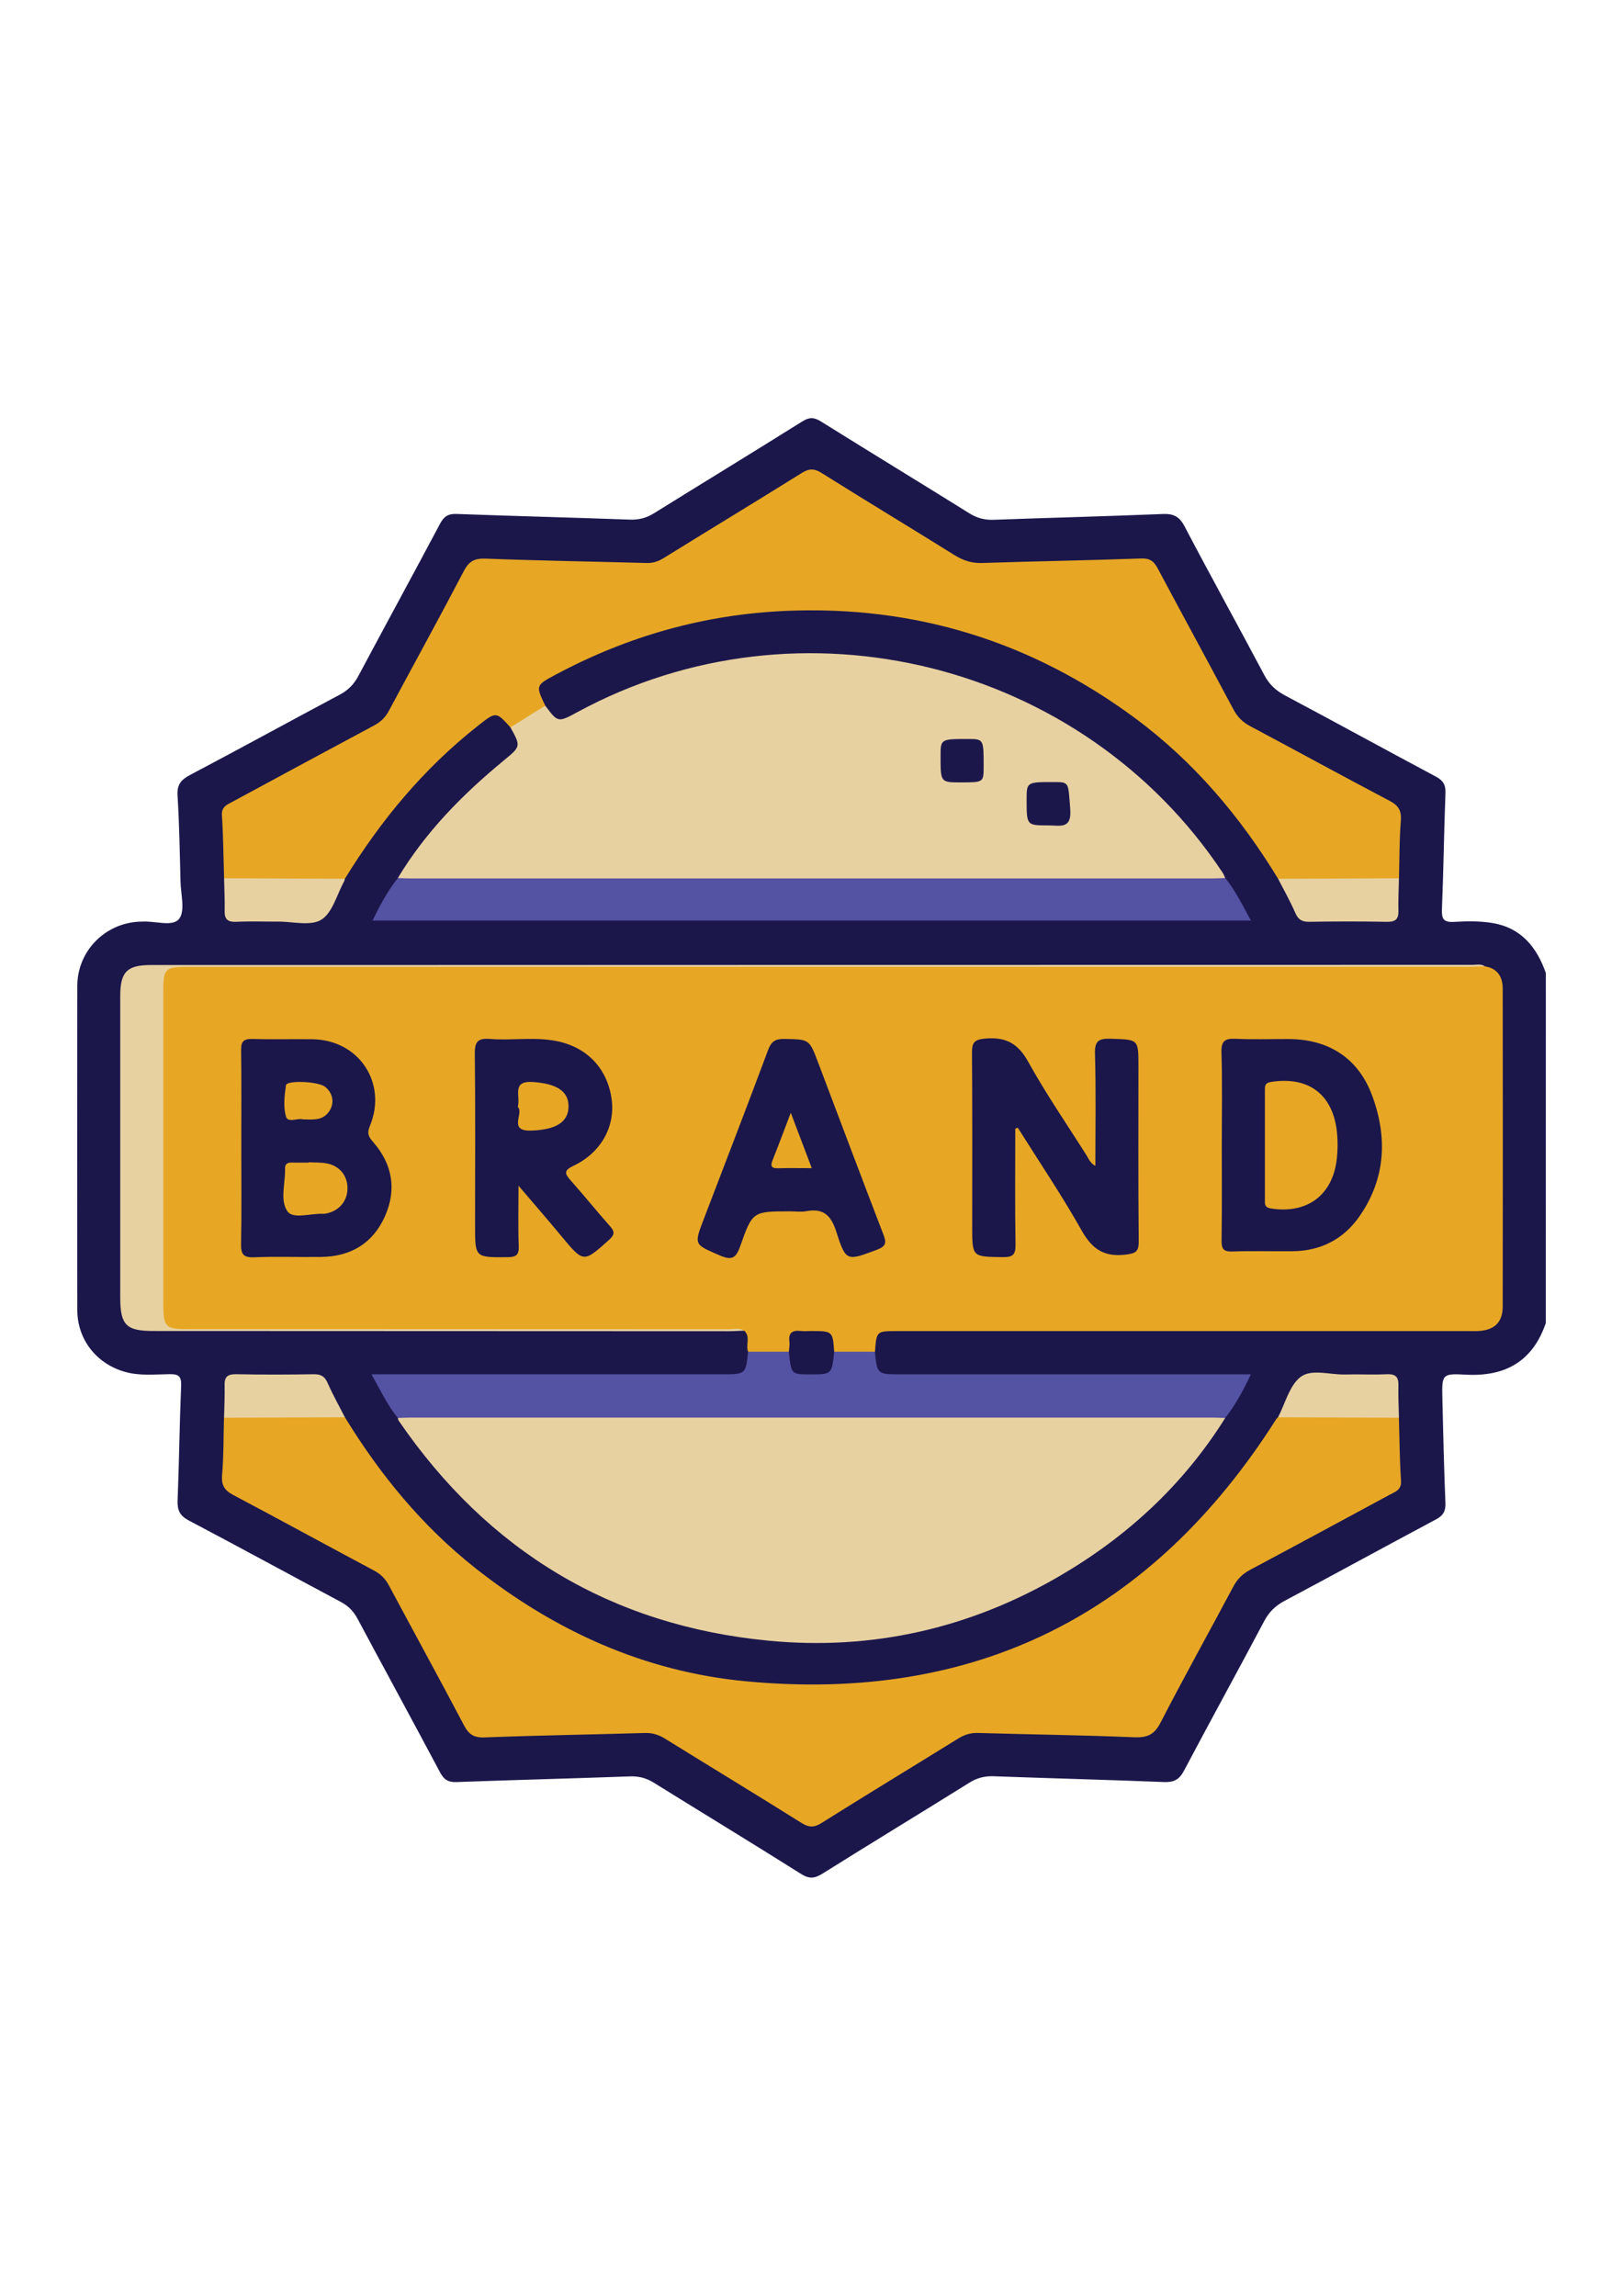 <?xml version="1.0" encoding="utf-8"?>
<!-- Generator: Adobe Illustrator 25.0.0, SVG Export Plug-In . SVG Version: 6.00 Build 0)  -->
<svg version="1.1" id="Layer_1" xmlns="http://www.w3.org/2000/svg" xmlns:xlink="http://www.w3.org/1999/xlink" x="0px" y="0px"
	 viewBox="0 0 595.28 841.89" style="enable-background:new 0 0 595.28 841.89;" xml:space="preserve">
<style type="text/css">
	.st0{fill:#1C174B;}
	.st1{fill:#E7A725;}
	.st2{fill:#E8D1A1;}
	.st3{fill:#5452A3;}
</style>
<g>
	<path class="st0" d="M566.97,485.16c-4.82,14.12-14.9,19.75-29.49,18.94c-8.56-0.48-8.65-0.09-8.45,8.71
		c0.29,12.79,0.6,25.59,1.12,38.37c0.12,3.04-0.86,4.62-3.53,6.04c-18.49,9.84-36.85,19.93-55.34,29.76
		c-3.37,1.79-5.76,4.01-7.57,7.44c-9.72,18.37-19.76,36.57-29.46,54.94c-1.72,3.25-3.7,4.27-7.28,4.13
		c-20.84-0.82-41.7-1.36-62.54-2.12c-3.28-0.12-6.05,0.6-8.85,2.34c-17.94,11.18-36.01,22.15-53.93,33.38
		c-2.88,1.8-4.84,1.99-7.86,0.09c-17.89-11.28-35.98-22.25-53.94-33.42c-2.78-1.73-5.53-2.46-8.84-2.34
		c-21.19,0.77-42.4,1.3-63.59,2.08c-3.06,0.11-4.61-0.91-6.02-3.56c-10-18.81-20.2-37.51-30.24-56.29
		c-1.45-2.72-3.32-4.69-6.05-6.15c-18.64-9.95-37.19-20.08-55.88-29.93c-3.28-1.73-4.23-3.76-4.09-7.3
		c0.56-14.01,0.7-28.04,1.29-42.05c0.15-3.54-0.91-4.35-4.28-4.3c-5.39,0.07-10.83,0.68-16.2-0.81c-10.46-2.9-17.59-11.82-17.6-22.7
		c-0.05-39.62-0.06-79.24,0-118.86c0.02-12.72,10.07-22.99,22.76-23.57c0.35-0.02,0.7,0.01,1.05-0.02
		c4.66-0.34,11.08,2.05,13.52-0.99c2.3-2.88,0.64-9.03,0.52-13.73c-0.26-10.51-0.44-21.04-1.08-31.53c-0.24-3.98,1.26-5.77,4.6-7.53
		c18.38-9.69,36.59-19.7,54.93-29.46c3.07-1.63,5.16-3.79,6.79-6.84c9.93-18.64,20.06-37.19,29.97-55.84
		c1.41-2.65,2.95-3.68,6.02-3.57c21.19,0.78,42.4,1.31,63.59,2.08c3.3,0.12,6.06-0.6,8.84-2.33c18.11-11.26,36.33-22.35,54.4-33.68
		c2.63-1.65,4.39-1.53,6.94,0.07c18.08,11.3,36.29,22.38,54.38,33.65c2.8,1.74,5.57,2.47,8.85,2.35
		c20.67-0.75,41.35-1.27,62.01-2.12c3.98-0.16,6.13,0.89,8.06,4.58c9.56,18.25,19.56,36.27,29.21,54.48
		c1.81,3.42,4.19,5.65,7.56,7.45c18.5,9.83,36.86,19.92,55.35,29.77c2.66,1.42,3.65,2.99,3.54,6.03
		c-0.54,14.19-0.7,28.39-1.29,42.57c-0.15,3.58,0.57,4.92,4.42,4.69c4.7-0.28,9.52-0.35,14.14,0.42
		c10.42,1.73,16.23,8.81,19.55,18.34C566.97,399.59,566.97,442.38,566.97,485.16z"/>
	<path class="st1" d="M274.39,495.69c-0.99-2.48,1.01-5.52-1.44-7.73c-1.91-0.35-3.85-0.17-5.77-0.17
		c-66.43-0.01-132.85-0.01-199.28-0.01c-7.81,0-9.58-1.44-9.62-9.45c-0.21-38.38-0.17-76.77-0.02-115.15
		c0.03-7.45,1.79-8.97,8.98-8.97c157.74,0,315.48,0,473.22,0c1.4,0,2.8-0.1,4.19,0.16c4.64,0.75,6.5,3.89,6.51,8.17
		c0.05,38.88,0.06,77.76,0,116.64c-0.01,5.69-3.03,8.57-8.79,8.92c-1.4,0.08-2.8,0.02-4.2,0.02c-69.7,0-139.41,0-209.11,0
		c-7.59,0-7.59,0-8.14,7.59c-4.65,2.6-9.48,1.86-14.32,0.76c-0.29-0.18-0.73-0.37-0.77-0.64c-0.95-6.41-5.58-5.89-10.41-6.13
		c-5.27-0.26-4.13,4.78-6.59,6.71C283.94,497.6,279.08,498.3,274.39,495.69z"/>
	<path class="st1" d="M187.21,266.73c-5.32-5.9-5.25-5.82-12.06-0.46c-19.77,15.58-35.54,34.62-48.65,55.98
		c-1.98,1.33-4.22,1.52-6.52,1.52c-10.47,0.02-20.94,0.05-31.4-0.02c-2.24-0.02-4.59,0.15-6.39-1.67c-0.24-7.7-0.29-15.42-0.79-23.1
		c-0.2-3.11,1.78-3.84,3.74-4.9c17.37-9.38,34.72-18.78,52.13-28.08c2.42-1.29,4.11-2.98,5.4-5.4c9.14-17.1,18.51-34.08,27.49-51.26
		c1.94-3.71,4.06-4.63,8.13-4.48c19.61,0.76,39.23,1.06,58.85,1.6c2.38,0.07,4.31-0.58,6.35-1.85
		c16.78-10.41,33.69-20.61,50.44-31.08c2.76-1.72,4.61-1.85,7.44-0.07c16.13,10.14,32.46,19.96,48.62,30.05
		c3.24,2.02,6.38,3.08,10.26,2.95c19.44-0.65,38.89-0.95,58.32-1.66c3.23-0.12,4.67,1.05,6.04,3.62
		c9.21,17.26,18.57,34.44,27.77,51.71c1.46,2.75,3.35,4.66,6.1,6.13c17.12,9.11,34.12,18.43,51.28,27.46
		c3.28,1.73,4.33,3.68,4.03,7.37c-0.56,6.97-0.49,14-0.68,21c-1.63,1.7-3.79,1.64-5.86,1.66c-10.82,0.08-21.64,0.06-32.46,0.02
		c-2.13-0.01-4.17-0.32-6-1.51c-13.98-22.93-31.04-43.12-52.77-59.13c-37.96-27.97-80.45-41.12-127.63-39.12
		c-30.01,1.28-58.12,9.24-84.55,23.37c-7.41,3.96-7.39,4-3.85,11.4C196.57,262.78,192.78,266.19,187.21,266.73z"/>
	<path class="st1" d="M126.5,519.72c12.9,21.07,28.36,39.92,47.83,55.31c29.21,23.09,62.12,38,99.22,41.51
		c84.36,8,149.14-24.64,194.51-96.07c0.18-0.29,0.46-0.51,0.69-0.77c1.99-1.3,4.23-1.51,6.53-1.52c10.47-0.02,20.95-0.05,31.42,0.02
		c2.24,0.02,4.59-0.16,6.39,1.67c0.23,7.7,0.25,15.42,0.77,23.1c0.23,3.43-2.11,4.06-4.17,5.17c-17.06,9.22-34.11,18.44-51.22,27.56
		c-2.74,1.46-4.65,3.36-6.12,6.12c-8.86,16.65-18.05,33.13-26.7,49.9c-2.3,4.46-4.9,5.55-9.72,5.35
		c-19.08-0.8-38.18-1.02-57.27-1.58c-2.78-0.08-5.03,0.69-7.34,2.13c-16.64,10.31-33.39,20.45-49.97,30.87
		c-2.82,1.77-4.67,1.69-7.44-0.04c-16.59-10.4-33.33-20.54-49.97-30.85c-2.32-1.44-4.57-2.18-7.34-2.1
		c-19.62,0.58-39.24,0.87-58.85,1.63c-4,0.15-5.82-1.13-7.6-4.5c-9.03-17.16-18.37-34.15-27.51-51.25
		c-1.29-2.41-2.95-4.11-5.39-5.41c-17.26-9.2-34.42-18.59-51.71-27.75c-3.2-1.7-4.4-3.58-4.08-7.33c0.6-6.97,0.5-14,0.69-21
		c1.63-1.7,3.79-1.65,5.86-1.66c10.82-0.08,21.64-0.06,32.45-0.02C122.63,518.22,124.68,518.52,126.5,519.72z"/>
	<path class="st2" d="M449.38,519.99c-15.25,24.36-35.71,43.29-60.39,57.75c-33.11,19.4-69.05,27.58-107.07,23.92
		c-57.63-5.54-102.91-32.85-135.69-80.68c-0.19-0.28-0.22-0.66-0.32-0.99c2.79-2.62,6.29-1.78,9.52-1.79
		c52.58-0.06,105.15-0.04,157.73-0.04c42.41,0,84.82-0.02,127.24,0.04C443.45,518.21,446.77,517.47,449.38,519.99z"/>
	<path class="st2" d="M187.21,266.73c4.26-2.65,8.52-5.3,12.78-7.95c4.66,6.22,4.66,6.22,11.88,2.31
		c81.59-44.23,185.31-18.35,236.63,59.03c0.38,0.57,0.59,1.24,0.88,1.86c-2.79,2.61-6.29,1.78-9.52,1.78
		c-52.92,0.06-105.84,0.04-158.77,0.04c-42.06,0-84.11,0.02-126.17-0.04c-3.07,0-6.38,0.73-9-1.78
		c10.12-16.83,23.66-30.58,38.7-42.98C191.06,273.71,191.09,273.75,187.21,266.73z"/>
	<path class="st3" d="M449.38,519.99c-1.58-0.05-3.15-0.15-4.73-0.15c-98.01-0.01-196.01-0.01-294.02,0c-1.58,0-3.15,0.1-4.73,0.15
		c-3.74-4.62-6.28-9.95-9.63-16.01c2.39,0,4.18,0,5.96,0c40.84,0,81.68,0,122.52,0c8.78,0,8.78,0,9.63-8.3c4.98,0,9.96,0,14.94,0
		c0.66,0.61,0.9,1.43,1.14,2.27c1.18,4.24,9.6,6.71,12.94,3.79c1.81-1.59,0.77-4.42,2.55-6.05c4.98,0,9.96,0,14.94,0
		c0.85,8.3,0.85,8.3,9.63,8.3c40.67,0,81.33,0,122,0c1.89,0,3.78,0,6.27,0C455.98,509.93,453.13,515.21,449.38,519.99z"/>
	<path class="st3" d="M145.93,321.99c1.58,0.05,3.15,0.14,4.73,0.14c98,0.01,196,0.01,294,0c1.58,0,3.15-0.1,4.73-0.15
		c3.76,4.61,6.3,9.93,9.41,15.6c-107.53,0-214.62,0-322.14,0C139.31,332.03,142.16,326.75,145.93,321.99z"/>
	<path class="st2" d="M544.65,354.36c-2.27,0.07-4.55,0.19-6.82,0.19c-156.33,0.01-312.66,0.01-468.98,0.01
		c-8.3,0-8.96,0.62-8.96,8.96c-0.02,38.21-0.02,76.41,0,114.62c0.01,8.58,0.77,9.28,9.22,9.28c66.07,0,132.14-0.01,198.21,0.03
		c1.87,0,3.85-0.58,5.63,0.51c-1.93,0.07-3.85,0.21-5.77,0.21c-70.29-0.02-140.58-0.05-210.86-0.08c-10.09,0-12.22-2.17-12.22-12.39
		c0-36.81,0-73.62,0-110.43c0-8.83,2.47-11.37,11.12-11.38c161.61-0.04,323.22-0.06,484.83-0.07
		C541.59,353.82,543.21,353.37,544.65,354.36z"/>
	<path class="st2" d="M82.19,322.08c14.77,0.06,29.54,0.12,44.31,0.17c-0.1,0.33-0.14,0.7-0.3,1c-2.67,4.84-4.24,11.46-8.34,14.01
		c-3.92,2.44-10.47,0.67-15.87,0.7c-5.05,0.03-10.12-0.17-15.16,0.07c-3.07,0.15-4.51-0.68-4.43-3.95
		C82.48,330.08,82.27,326.08,82.19,322.08z"/>
	<path class="st2" d="M468.78,322.26c14.77-0.06,29.55-0.12,44.32-0.17c-0.08,4-0.3,8.01-0.2,12c0.08,3.27-1.36,4.01-4.43,3.95
		c-9.41-0.19-18.82-0.16-28.23-0.01c-2.63,0.04-4.05-0.73-5.14-3.22C473.24,330.52,470.92,326.43,468.78,322.26z"/>
	<path class="st2" d="M126.5,519.72c-14.77,0.06-29.54,0.12-44.32,0.18c0.08-4,0.3-8.01,0.2-12.01c-0.08-3.27,1.36-4.01,4.43-3.95
		c9.41,0.19,18.82,0.16,28.23,0.01c2.62-0.04,4.06,0.73,5.14,3.22C122.05,511.46,124.37,515.55,126.5,519.72z"/>
	<path class="st2" d="M513.1,519.9c-14.78-0.06-29.56-0.12-44.34-0.18c2.65-5.07,4.16-11.65,8.28-14.79
		c4-3.05,10.73-0.74,16.27-0.89c5.05-0.14,10.12,0.15,15.16-0.09c3.07-0.15,4.5,0.68,4.43,3.95
		C512.8,511.89,513.02,515.89,513.1,519.9z"/>
	<path class="st0" d="M372.38,413.87c0,14.18-0.14,28.37,0.09,42.55c0.06,3.77-1.06,4.63-4.68,4.58
		c-11.21-0.15-11.21,0.01-11.21-11.11c0-21.19,0.08-42.38-0.08-63.57c-0.03-3.8,0.59-5.12,4.95-5.48c7.55-0.62,11.96,1.82,15.7,8.57
		c6.51,11.75,14.17,22.87,21.35,34.24c0.8,1.27,1.29,2.79,3.25,3.9c0-13.92,0.26-27.5-0.14-41.05c-0.15-4.87,1.41-5.72,5.82-5.58
		c10.13,0.32,10.13,0.09,10.13,10.06c0,21.37-0.11,42.73,0.1,64.1c0.04,3.93-1.07,4.57-4.87,5.01c-7.85,0.92-12.22-2.02-16.06-8.84
		c-7.25-12.89-15.56-25.17-23.43-37.71C372.99,413.65,372.69,413.76,372.38,413.87z"/>
	<path class="st0" d="M88.5,420.84c0-11.9,0.1-23.81-0.07-35.7c-0.05-3.24,0.95-4.23,4.16-4.13c7.34,0.21,14.7-0.02,22.05,0.09
		c17.05,0.25,27.57,16.12,21,31.87c-1.08,2.59-0.5,3.87,1.18,5.78c7.11,8.11,8.75,17.43,4.37,27.27
		c-4.4,9.88-12.49,14.75-23.28,14.91c-8.22,0.12-16.46-0.22-24.67,0.13c-4.12,0.18-4.91-1.26-4.83-5.04
		C88.65,444.29,88.5,432.56,88.5,420.84z"/>
	<path class="st0" d="M448.12,419.6c0-11.21,0.23-22.42-0.12-33.62c-0.13-4.34,1.34-5.23,5.27-5.04c6.46,0.3,12.95,0.06,19.43,0.09
		c14.58,0.05,25.41,6.98,30.48,20.49c5.79,15.43,5.11,30.58-4.53,44.48c-5.85,8.43-14.21,12.73-24.55,12.84
		c-7.35,0.08-14.72-0.17-22.06,0.1c-3.38,0.13-4.04-1.03-4-4.15C448.22,443.06,448.12,431.33,448.12,419.6z"/>
	<path class="st0" d="M190.18,434.82c0,8.3-0.18,15.23,0.08,22.14c0.13,3.36-1.06,4.04-4.19,4.06c-11.83,0.09-11.83,0.2-11.83-11.57
		c0-21.04,0.15-42.08-0.09-63.11c-0.05-4.49,1.3-5.69,5.59-5.35c8.36,0.66,16.84-0.93,25.14,0.94
		c10.94,2.46,18.03,10.33,19.48,21.33c1.3,9.86-3.94,19.45-13.94,24.2c-3.59,1.71-3.42,2.82-1.13,5.39
		c4.89,5.49,9.51,11.24,14.39,16.74c1.73,1.95,1.92,3.08-0.22,5.01c-9.48,8.51-9.37,8.56-17.57-1.31
		C201.04,447.43,196.03,441.68,190.18,434.82z"/>
	<path class="st0" d="M289.94,444.22c-13.74,0-13.94-0.07-18.38,12.59c-1.53,4.35-2.88,5.61-7.55,3.57
		c-9.41-4.1-9.54-3.78-5.92-13.23c7.91-20.68,15.89-41.33,23.62-62.08c1.19-3.2,2.71-4.15,6.01-4.08c9.07,0.17,9.08,0.01,12.31,8.55
		c7.97,21.03,15.87,42.09,23.95,63.08c1.18,3.07,1.08,4.4-2.38,5.69c-10.98,4.11-11.34,4.43-14.87-6.63
		c-1.92-6.01-4.72-8.69-11.01-7.52C293.85,444.51,291.87,444.22,289.94,444.22z"/>
	<path class="st0" d="M305.96,495.69c-0.85,8.32-0.85,8.32-8.83,8.32c-6.94,0-6.94,0-7.8-8.32c0.08-1.21,0.36-2.45,0.2-3.63
		c-0.44-3.36,1.15-4.34,4.2-3.98c1.2,0.14,2.43,0.02,3.65,0.02C305.41,488.11,305.41,488.11,305.96,495.69z"/>
	<path class="st0" d="M352.42,286.91c-7.44,0-7.44,0-7.44-9.46c0-6.45,0-6.45,9.93-6.45c5.87,0,5.87,0,5.87,9.98
		C360.78,286.91,360.78,286.91,352.42,286.91z"/>
	<path class="st0" d="M384.53,302.68c-7.99,0.01-7.99,0.01-7.99-9.41c0-6.48,0-6.48,9.9-6.48c5.9,0,5.3,0.05,6.1,9.93
		C393.15,304.3,388.6,302.63,384.53,302.68z"/>
	<path class="st1" d="M113.15,426.21c2.27,0.13,4.58,0.01,6.79,0.44c4.76,0.94,7.6,4.63,7.51,9.31c-0.09,4.61-3.2,8.18-7.9,9.06
		c-0.34,0.06-0.7,0.11-1.04,0.09c-4.49-0.21-10.93,2.03-13.02-0.83c-2.95-4.03-0.76-10.44-0.94-15.82
		c-0.05-1.51,0.81-2.16,2.32-2.13c2.1,0.05,4.2,0.01,6.3,0.01C113.15,426.3,113.15,426.25,113.15,426.21z"/>
	<path class="st1" d="M111.04,410.48c-1.79-0.61-5.47,1.48-6.18-1.1c-0.98-3.55-0.52-7.64,0.02-11.4
		c0.28-1.93,11.74-1.43,14.28,0.51c3.23,2.47,3.68,6.64,1.08,9.7C117.86,410.99,114.63,410.52,111.04,410.48z"/>
	<path class="st1" d="M463.94,419.94c0-6.65,0-13.31,0-19.96c0-1.6-0.12-2.85,2.25-3.22c13.87-2.18,22.83,4.68,24.2,18.68
		c0.31,3.16,0.27,6.27-0.07,9.42c-1.45,13.37-10.86,20.4-24.19,18.29c-2.41-0.38-2.19-1.69-2.19-3.25
		C463.94,433.25,463.94,426.59,463.94,419.94z"/>
	<path class="st1" d="M189.91,405.92c1.12-3.97-2.51-9.74,5.69-9.13c8.4,0.62,12.98,3.24,12.92,8.99
		c-0.06,5.79-4.73,8.51-13.64,8.82C186.08,414.92,192.35,408.12,189.91,405.92z"/>
	<path class="st1" d="M290.04,408.06c2.78,7.34,5.14,13.57,7.7,20.32c-4.46,0-8.41-0.09-12.35,0.03c-2.67,0.08-2.83-0.97-1.96-3.12
		C285.55,420,287.52,414.65,290.04,408.06z"/>
</g>
</svg>
